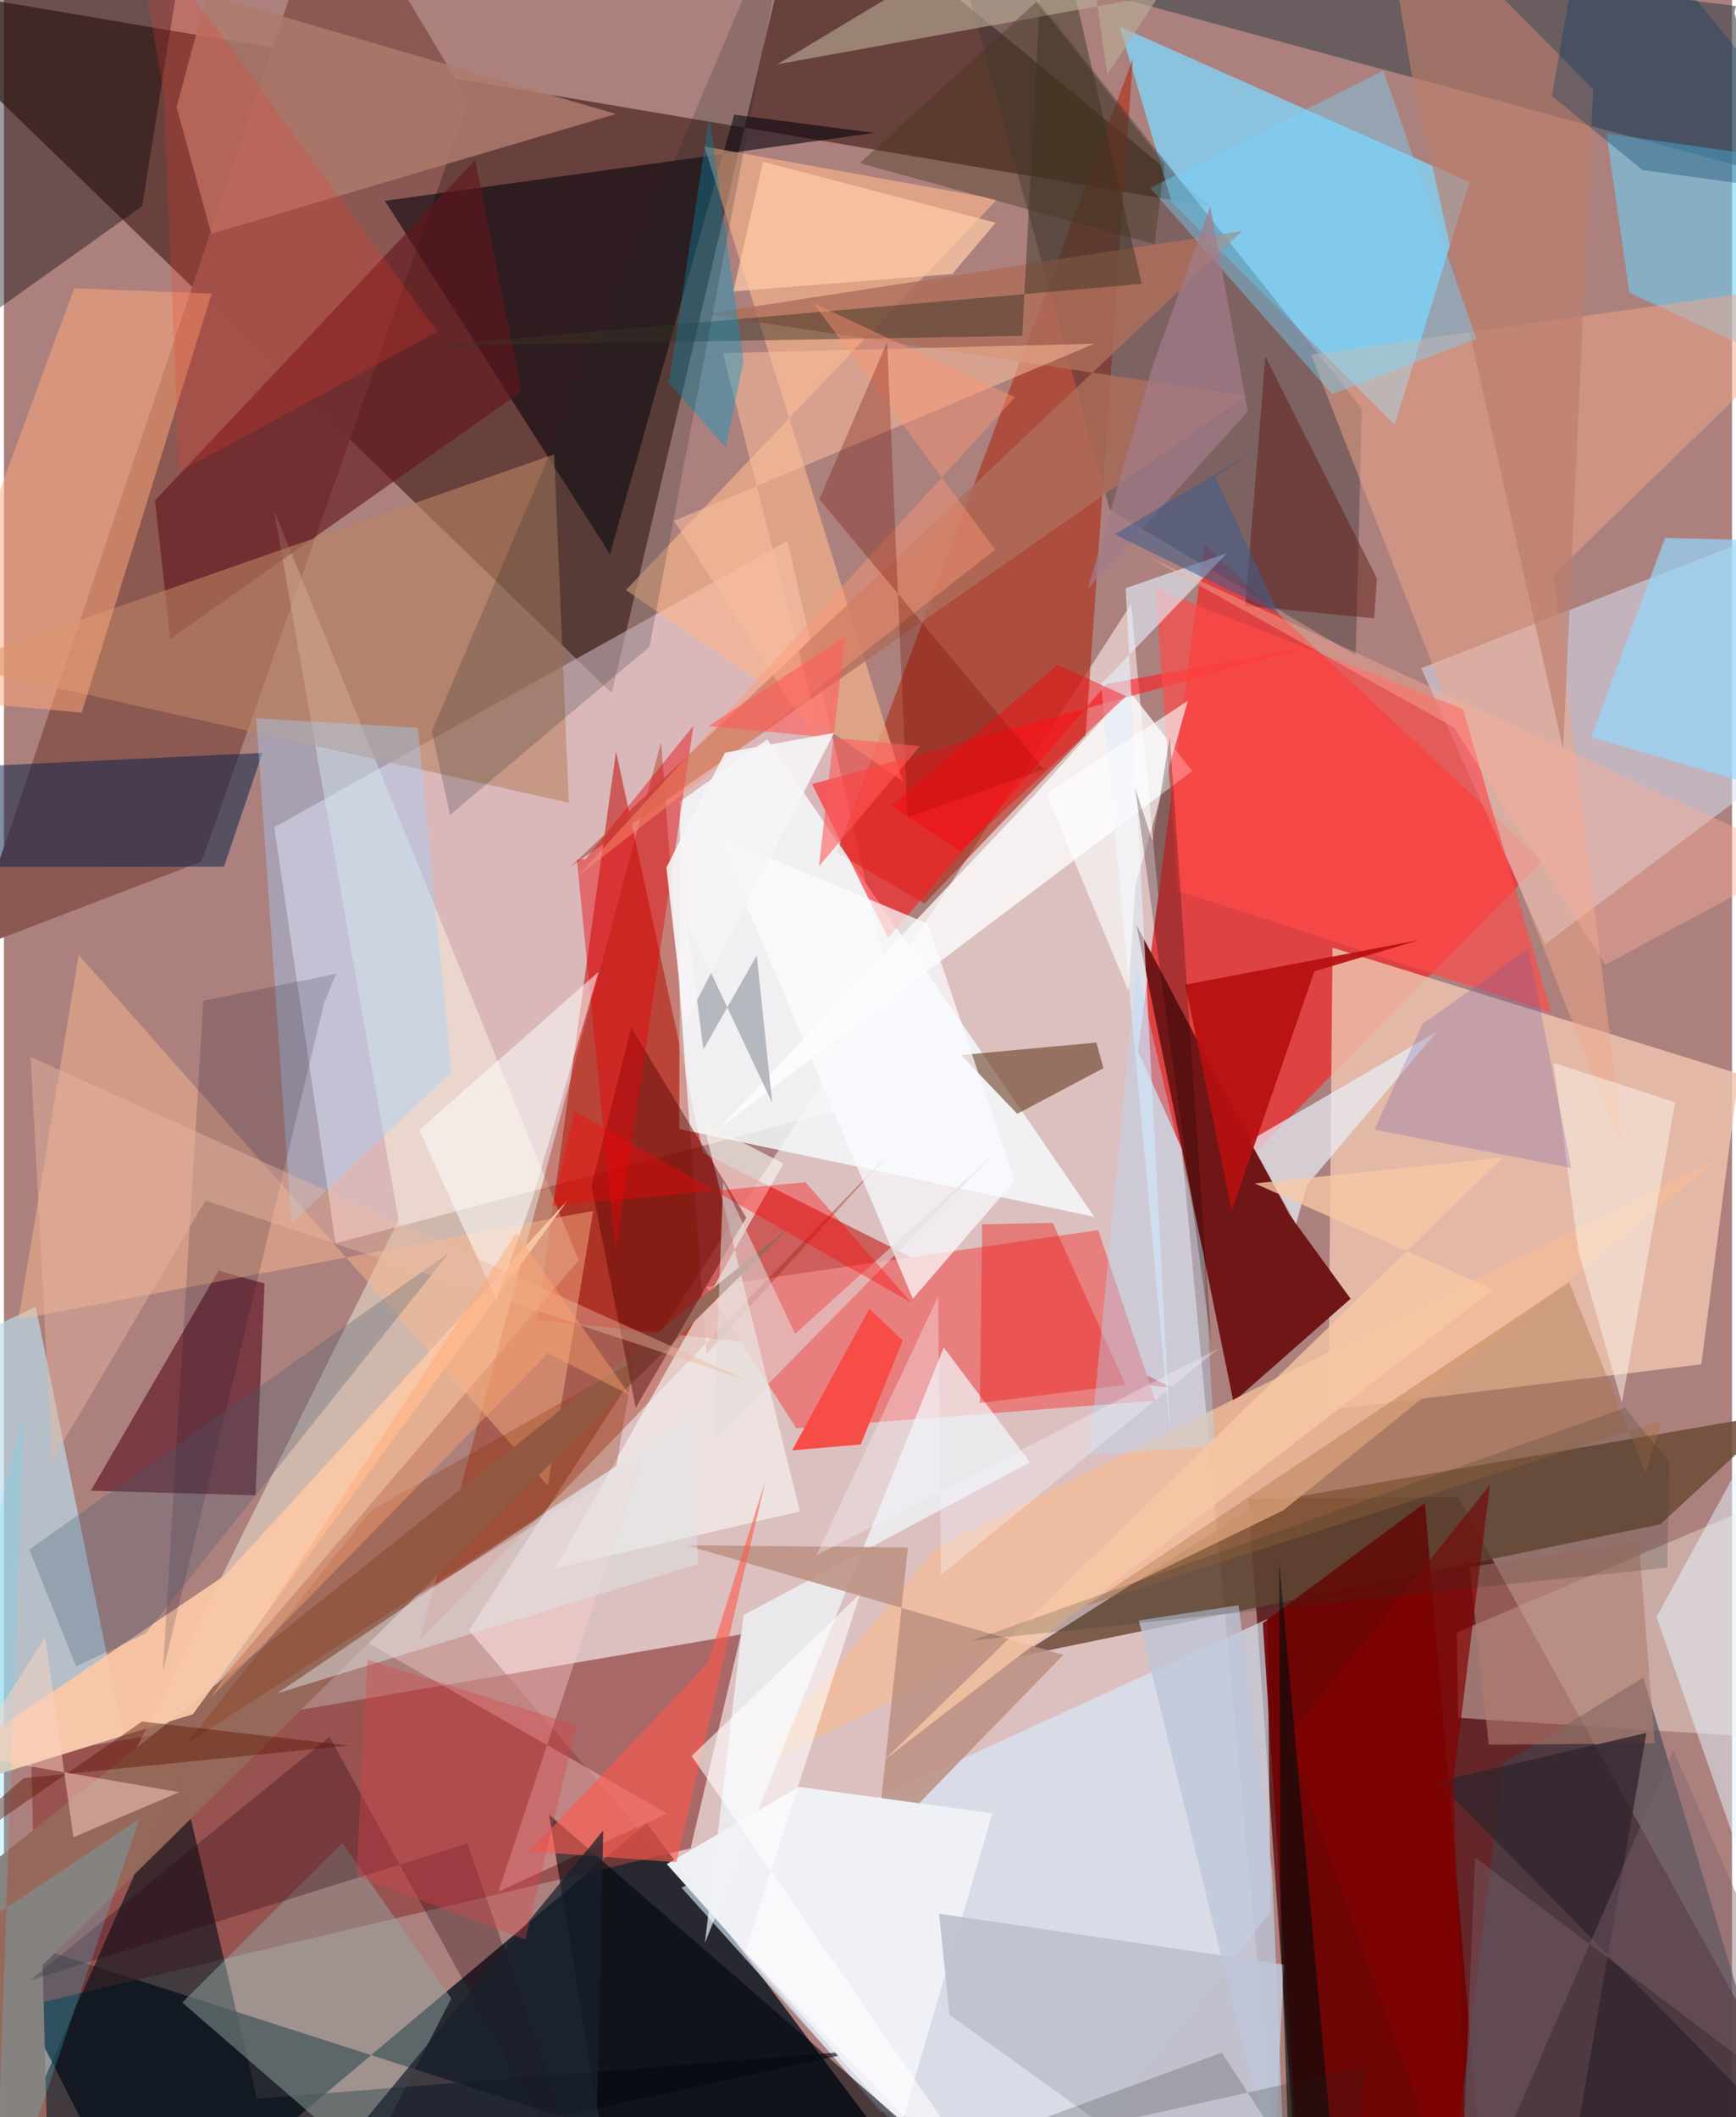 <svg xmlns="http://www.w3.org/2000/svg" width="228" height="278" viewBox="0 0 836 1024"><path fill="#ac817d" d="M0 0h836v1024H0z"/><path fill="#e5ccce" fill-opacity=".831" d="M224.899 788.562l198.892 232.551 192.345 33.523-70.83-762.51z"/><path fill="#571619" fill-opacity=".843" d="M703.4 724.114l-101.369.8 23.861 336.748 248.575-28.5z"/><path fill="#05111c" fill-opacity=".792" d="M463.748 1086L310.96 881.786 68.295 1086-8.972 933.99z"/><path fill="#4a241e" fill-opacity=".682" d="M387.28-62l-93.255 397.217L-62-9.407 584.133 99.982z"/><path fill="#ffe3ea" fill-opacity=".557" d="M130.766 400.11l248.27-138.485 60.908 265.555-279.511 74.161z"/><path fill="#c00600" fill-opacity=".525" d="M257.987 638.336l307.092 32.927-226.935-113.664-42.035-194.126z"/><path fill="#de4141" fill-opacity=".984" d="M581.503 581.66l162.785-165.22L580.68 263.31l-32.05 245.13z"/><path fill="#efc4b0" fill-opacity=".816" d="M640.668 682.022l180.47-22.158 18.177-140.48-196.613-61.016z"/><path fill="#83d0f3" fill-opacity=".816" d="M564.95 97.803l107.832 107.621 36.204-117.277-169.252-75.344z"/><path fill="#8c5752" fill-opacity=".988" d="M95.67 416.658L224.794 48.8 158.608-62-16.867 459.752z"/><path fill="#8f3e3d" fill-opacity=".678" d="M356.513 790.515L332.192 893.98 16.196 968.963l-3.05-119.684z"/><path fill="#af2f1a" fill-opacity=".631" d="M445.375 437.006l-42.527-24.696L546.111 28.477l-22.808 327.058z"/><path fill="#701616" fill-opacity=".992" d="M594.777 678.035L547.758 447.16l74.15 140.36 29.557 40.64z"/><path fill="#6c4a37" fill-opacity=".851" d="M607.254 727.07l252.266-43.612-58.233 53.794-310.78 63.983z"/><path fill="#d8e0f6" fill-opacity=".525" d="M745.555 456.664l-59.931-133.448 175.333-68.828L898 342.208z"/><path fill="#f6fcff" fill-opacity=".812" d="M369.278 357.598l-42.25 30.11-.331 158.333 200.738 42.476z"/><path fill="#ffffe8" fill-opacity=".431" d="M278.039 609.591L130.682 246.96l60.208 343.114L46.639 880.81z"/><path fill="#09040e" fill-opacity=".596" d="M293.201 268.074l60.06-212.62 67.828 8.843-236.816 32.835z"/><path fill="#e87e7d" d="M339.825 622.504l43.448 68.292 173.758-13.356-27.683-82.49z"/><path fill="#bbddec" fill-opacity=".678" d="M57.816 839.456L-62 876.6l44.791-229.15 32.552-15.397z"/><path fill="#373339" fill-opacity=".392" d="M450.407-62l84.472 308.468 119.082 70.587 2.95-119.375z"/><path fill="#3e464c" fill-opacity=".604" d="M859.534 85.832L315.063-62 837.915 2.924l-.759 3.363z"/><path fill="#d7ecfd" fill-opacity=".635" d="M327.761 912.971l283.47-129.922 1.506 141.716L483.266 1086z"/><path fill="#05111a" fill-opacity=".627" d="M-15.934 1086l431.351-94.278-293.069 23.357-37.28-158.058z"/><path fill="#f3eadc" fill-opacity=".404" d="M703.5 830.856l-.684-41.26L898 706.693v136.684z"/><path fill="#9c1d02" fill-opacity=".361" d="M201.125 793.291l116.79-434.35 22.008 295.986 91.14-100.09z"/><path fill="#f9b48c" fill-opacity=".655" d="M300.908 285.388L480.432 96.445 338.856 70.86l95.885 306.967z"/><path fill="#5b0e1f" fill-opacity=".612" d="M126.072 620.78l-4.407 102.42-79.637-2.193 61.81-106.449z"/><path fill="#ae7b6d" fill-opacity=".839" d="M100.314 113.048L296.046 55.12 98.175-2.74 83.512 51.846z"/><path fill="#ffbb8f" fill-opacity=".451" d="M36.149 461.839L7.05 638.045l278-52.373-21.963 132.914z"/><path fill="#700201" fill-opacity=".898" d="M687.377 726.952l-78.393 58.05 19.6 300.998H717.9z"/><path fill="#404550" fill-opacity=".624" d="M793.031 811.402L875.74 1086l-174.796-34.703 24.443-198.416z"/><path fill="#f5f4ef" fill-opacity=".647" d="M338.177 542.635l38.876 20.106-110.478 195.882 118.503-27.634z"/><path fill="#62171d" fill-opacity=".631" d="M80.46 309.03l-7.396-66.938L227.931 77.317l22.495 112.045z"/><path fill="#f1bc9a" fill-opacity=".82" d="M361.54 855.814l257.318-125.3L831.204 559.39 451.71 748.01z"/><path fill="#ba8462" fill-opacity=".6" d="M266.164 219.761L-15.106 318.1l-19.771 1.042 308.153 69.1z"/><path fill="#68d4fd" fill-opacity=".549" d="M898 81.977L775.291 64.594l11.029 76.943L898 193.542z"/><path fill="#fffeff" fill-opacity=".765" d="M499.755 383.253L346.053 545.709l228.79-172.784-30.734-39.214z"/><path fill="#93a4a0" fill-opacity=".502" d="M175.544 1045.945l-89.286-77.362 77.454-77.212 52.71 75.215z"/><path fill="#f2faff" fill-opacity=".686" d="M454.632 651.74l41.733 55.525-138.567 73.891-18.681 158.527z"/><path fill="#f3a789" fill-opacity=".486" d="M749.587 278.048L898 133.884 632.354 171.61l151.665 386.996z"/><path fill="#000207" fill-opacity=".38" d="M92.66-62L66.9 99.69-62 191.572v-237.38z"/><path fill="#0b244b" fill-opacity=".522" d="M106.458 419.178l18.595-55.039L-62 372.978l1.603 46.35z"/><path fill="#ff1c21" fill-opacity=".596" d="M427.671 453.647l-36.705-74.434 242.138-66.783-99.579 18.36z"/><path fill="#ffa87c" fill-opacity=".51" d="M33.956 139.445l66.512 2.557-62.849 202.666-76.574-6.875z"/><path fill="#bc9082" fill-opacity=".855" d="M437.319 748.484L421.92 893.601l90.571-93.175-182.571-53.06z"/><path fill="#fccfcf" fill-opacity=".396" d="M308.354 706.43l-139.297 84.122L320.802 877.1l-81.618 37.866z"/><path fill="#603216" fill-opacity=".565" d="M531.91 516.608l-41.7 22.112-27.172-28.442 65.44-6.026z"/><path fill="#af6d59" fill-opacity=".796" d="M599.069 111.674L273.935 419.345l326.96-227.958-261.9-39.423z"/><path fill="#96685a" fill-opacity=".992" d="M22.145 1085.582L-46.288 933.36l426.937-340.315-361.906 357.36z"/><path fill="#fac8a7" fill-opacity=".929" d="M-62 875.99l153.356-46.841 181.685-249.086L106.78 762.026z"/><path fill="#e8eef6" fill-opacity=".702" d="M602.593 551.77l90.5-52.695-62.793 74.19-5.224 18.843z"/><path fill="#a2d1ff" fill-opacity=".392" d="M139.102 591.675l-17.07-244.266 78.256 4.6 16.176 166.504z"/><path fill="#ff4a49" fill-opacity=".675" d="M705.792 342.886L748.474 489.7l-180.702-58.935-10.676-145.905z"/><path fill="#550100" fill-opacity=".439" d="M284.247 573.566l19.21-76.49 55.641 91.822-53.474 91.961z"/><path fill="#f0f1f5" fill-opacity=".98" d="M478.232 877.011l-44.331 151.253-113.245-126.65 63.781-37.378z"/><path fill="#94d8ff" fill-opacity=".671" d="M898 262.441l-94.437-2.281-35.731 96.383L898 394.537z"/><path fill="#00040b" fill-opacity=".569" d="M293.015 1056.526l-29.299-178.852 172.76 150.082-9.483 10.184z"/><path fill="#fabd9d" fill-opacity=".541" d="M397.579 366.216l-49.81-195.428 179.775-4.57-203.363 85.704z"/><path fill="#bec1ce" fill-opacity=".929" d="M619.202 950.227l-166.84-24.635 5.067 48.89L612.579 1086z"/><path fill="#bd7e6b" fill-opacity=".639" d="M768.845 43.084L664.837-61.792l16.245 98.122 73.224 326.21z"/><path fill="#3a3322" fill-opacity=".475" d="M492.595 162.448l-286.156 4.88 343.985-30.04L504.353-62z"/><path fill="#b61010" fill-opacity=".922" d="M633.94 469.805l-39.907 115.672-22.516-109.229 112.926-21.524z"/><path fill="#e3eefa" fill-opacity=".627" d="M591.794 267.48l-49.147 17.009 21.644 409.749-33.502-363.418z"/><path fill="#ff584e" fill-opacity=".6" d="M325.322 900.717l-71.102-5.266 86.319-91.133 27.745-87.745z"/><path fill="#f74c48" fill-opacity=".992" d="M418.641 633.018l-37.334 68.483 33.205-2.884 20.258-50.224z"/><path fill="#009bcb" fill-opacity=".392" d="M357.767 174.441l-16.51-117.945-19.615 128.727 27.566 31.276z"/><path fill="#baaf98" fill-opacity=".6" d="M520.334-56.76l13.47 92.817 25.084-38.44-184.757 33.477z"/><path fill="#a7abb1" fill-opacity=".808" d="M330.457 445.84l7.899 61.773 25.832-45.471 7.462 71.298z"/><path fill="#e90107" fill-opacity=".427" d="M277.184 415.8l18.671 189.389 37.711-254.202-52.247 64.557z"/><path fill="#77d7ff" fill-opacity=".4" d="M554.492 90.98l88.077 99.656 69.72-26.677-44.971-129.828z"/><path fill="#29000e" fill-opacity=".306" d="M157.492 839.993L12.541 957.843l211.621-66.232 66.994 191.896z"/><path fill="#ec1d1a" fill-opacity=".42" d="M472.115 678.586l70.473-8.812-35.188-78.3-34.168.694z"/><path fill="#e5f3fe" fill-opacity=".51" d="M883.244 628.96L898 1064.171 799.438 781.98l-5.73 10.578z"/><path fill="#5a1810" fill-opacity=".455" d="M600.51 292.948l9.722-120.514 53.939 107.3-1.289 19.37z"/><path fill="#8b2e00" fill-opacity=".282" d="M88.358 843.404L296.247 709.09l8.544-50.74-127.172 72.147z"/><path fill="#090020" fill-opacity=".161" d="M96.46 484.012l64.188-13-5.686 13.92-78.088 323.623z"/><path fill="#192a26" fill-opacity=".212" d="M312.227 312.85l-96.432 81.331-8.797-40.528L383.654-62z"/><path fill="#fafcff" fill-opacity=".722" d="M345.17 404.472l94.518 223.695 49.314-57.131-42.06-124.283z"/><path fill="#b3dcfd" fill-opacity=".373" d="M525.14 703.45l22.732-235.924 32.617 139.247 5.253 92.973z"/><path fill="#fefdfc" fill-opacity=".533" d="M200.869 546.567l37.387 82.228 17.551-49.38 31.87-109.383z"/><path fill="#fdf3e7" fill-opacity=".506" d="M761.74 605.544l-12.063-91.49 58.79 19.06-25.742 145.437z"/><path fill="#ae7341" fill-opacity=".388" d="M802.07 686.896l-278.24 89.66 233.357-156.38 37.036 92.267z"/><path fill="#475a70" fill-opacity=".294" d="M12.25 749.461l203.248-143.716L68.465 790.1 34.93 805.958z"/><path fill="#e2ddda" fill-opacity=".545" d="M478.26 558.853l-95.534 86.259-34.761-73.629-4.746 124.923z"/><path fill="#f2392c" fill-opacity=".231" d="M209.697 160.466L84.78 228.263 77.333 44.804 62.177-41.668z"/><path fill="#eab8a2" fill-opacity=".431" d="M359.764 667.816l-262.306-87.15-74.166 125.735-10.407-195.206z"/><path fill="#4edcff" fill-opacity=".224" d="M-4.557 1086L65.58 879.66-62 964.96 9.614 683.351z"/><path fill="#af7c6e" fill-opacity=".604" d="M718.317 843.86l80.248-.65-7.641-97.53-81.908 12.303z"/><path fill="#ff9874" fill-opacity=".431" d="M479.479 265.87l-87.895-119.254 97.537 45.53-212.176 232.26z"/><path fill="#ffcba7" fill-opacity=".714" d="M352.845 140.947l105.944-8.454 20.969-24.776-112.528-29.46z"/><path fill="#740d00" fill-opacity=".306" d="M437.149 395.133l66.135-22.922-108.83-130.733 32.807-75.957z"/><path fill="#003862" fill-opacity=".318" d="M767.876-62l-19.02 108.464 43.807 35.78L898 96.68z"/><path fill="#6954a9" fill-opacity=".243" d="M758.255 564.907L737.52 458.694l-51.325 36.665-23.175 51.031z"/><path fill="#fdffff" fill-opacity=".612" d="M547.395 428.399l-3.383 51.028-39.691-95.446 68.421-45.045z"/><path fill="#faac9a" fill-opacity=".424" d="M701.513 351.866l-148.36-82.716 317.214 146.314-95.681 51.076z"/><path fill="#a37b8a" fill-opacity=".714" d="M555.452 177.699l28.116-78.063 18.183 99.37-77.275 85.497z"/><path fill="#f8c8a4" fill-opacity=".773" d="M725.109 559.876L425.834 851.28l294.63-227.589-115.326-51.298z"/><path fill="#17202d" fill-opacity=".722" d="M132.128 1076.957l153.34 9.043 4.44-200.659-79.06 96.229z"/><path fill="#30232c" fill-opacity=".773" d="M887.204 1058.913L751.567 1086l43.023-247.87-101.015 23.553z"/><path fill="#180001" fill-opacity=".263" d="M547.257 381.212l36.863 268.87-20.077-293.688-8.394 50.546z"/><path fill="#840203" fill-opacity=".698" d="M708.619 1086l-87.772-245.3 98.01-122.484-17.644 142.981z"/><path fill="#dfe4e5" fill-opacity=".486" d="M200.69 772.61l-68.476 46.403 203.613-62.59-3.353-71.323z"/><path fill="#ff0005" fill-opacity=".357" d="M276.015 537.408l-10.605 45.874 122.351-11.47 51.098 58.138z"/><path fill="#050a0c" fill-opacity=".616" d="M617.695 933.423l-.781-178.124 27.677 305.454L623.226 1086z"/><path fill="#bec6d9" fill-opacity=".769" d="M597.275 776.392l-48.256 7.36 71.553 291.272-7.09-170.028z"/><path fill="#323028" fill-opacity=".212" d="M804.662 758.18l-336.549 35.336 316.093-112.585 21.456 26.386z"/><path fill="#5c1301" fill-opacity=".435" d="M66.785 832.655L-59.444 919.92l68.96-59.862 157.385-15.783z"/><path fill="#fed3c1" fill-opacity=".494" d="M-16.647 849.246l101.44 17.573-51.21 21.801-13.646-96.777z"/><path fill="#7c636c" fill-opacity=".416" d="M711.687 898.405L704.081 1086 807.6 846.7l81.87 186.155z"/><path fill="#405d8b" fill-opacity=".561" d="M586.093 230.476l30.658 66.613-79.381-38.584 71.981-43.175z"/><path fill="#ff5b59" fill-opacity=".596" d="M394.268 419.025l12.565-110.954-66.017 43.122 102.315 9.69z"/><path fill="#41351c" fill-opacity=".384" d="M414.056 78.94L499.496.857l61.947 78.519-4.817 38.673z"/><path fill="#da414a" fill-opacity=".357" d="M175.802 802.672L276.948 834.5 252.25 938.177l-81.749-30.997z"/><path fill="#fff" fill-opacity=".576" d="M332.686 849.305L495.932 1086 358.409 944.116l55.78-173.266z"/><path fill="#f8f3fe" fill-opacity=".345" d="M587.749 652.13L453.33 761.698l-1.406-134.725-58.833 125.211z"/><path fill="#1f1f19" fill-opacity=".204" d="M658.785 999.4l-221.446 49.288L589.2 992.762 649.408 1086z"/><path fill="#f80009" fill-opacity=".42" d="M509.655 321.518l33.243 15.231-80.178 74.945-33.444-21.895z"/><path fill="#f7f5f7" fill-opacity=".898" d="M329.146 495.816l72.476-141.347-52.774 9.567-28.374 55.553z"/><path fill="#ffa56d" fill-opacity=".431" d="M99.858 821.358l148.035-225.12 54.8 78.513-39.497-20.293z"/></svg>